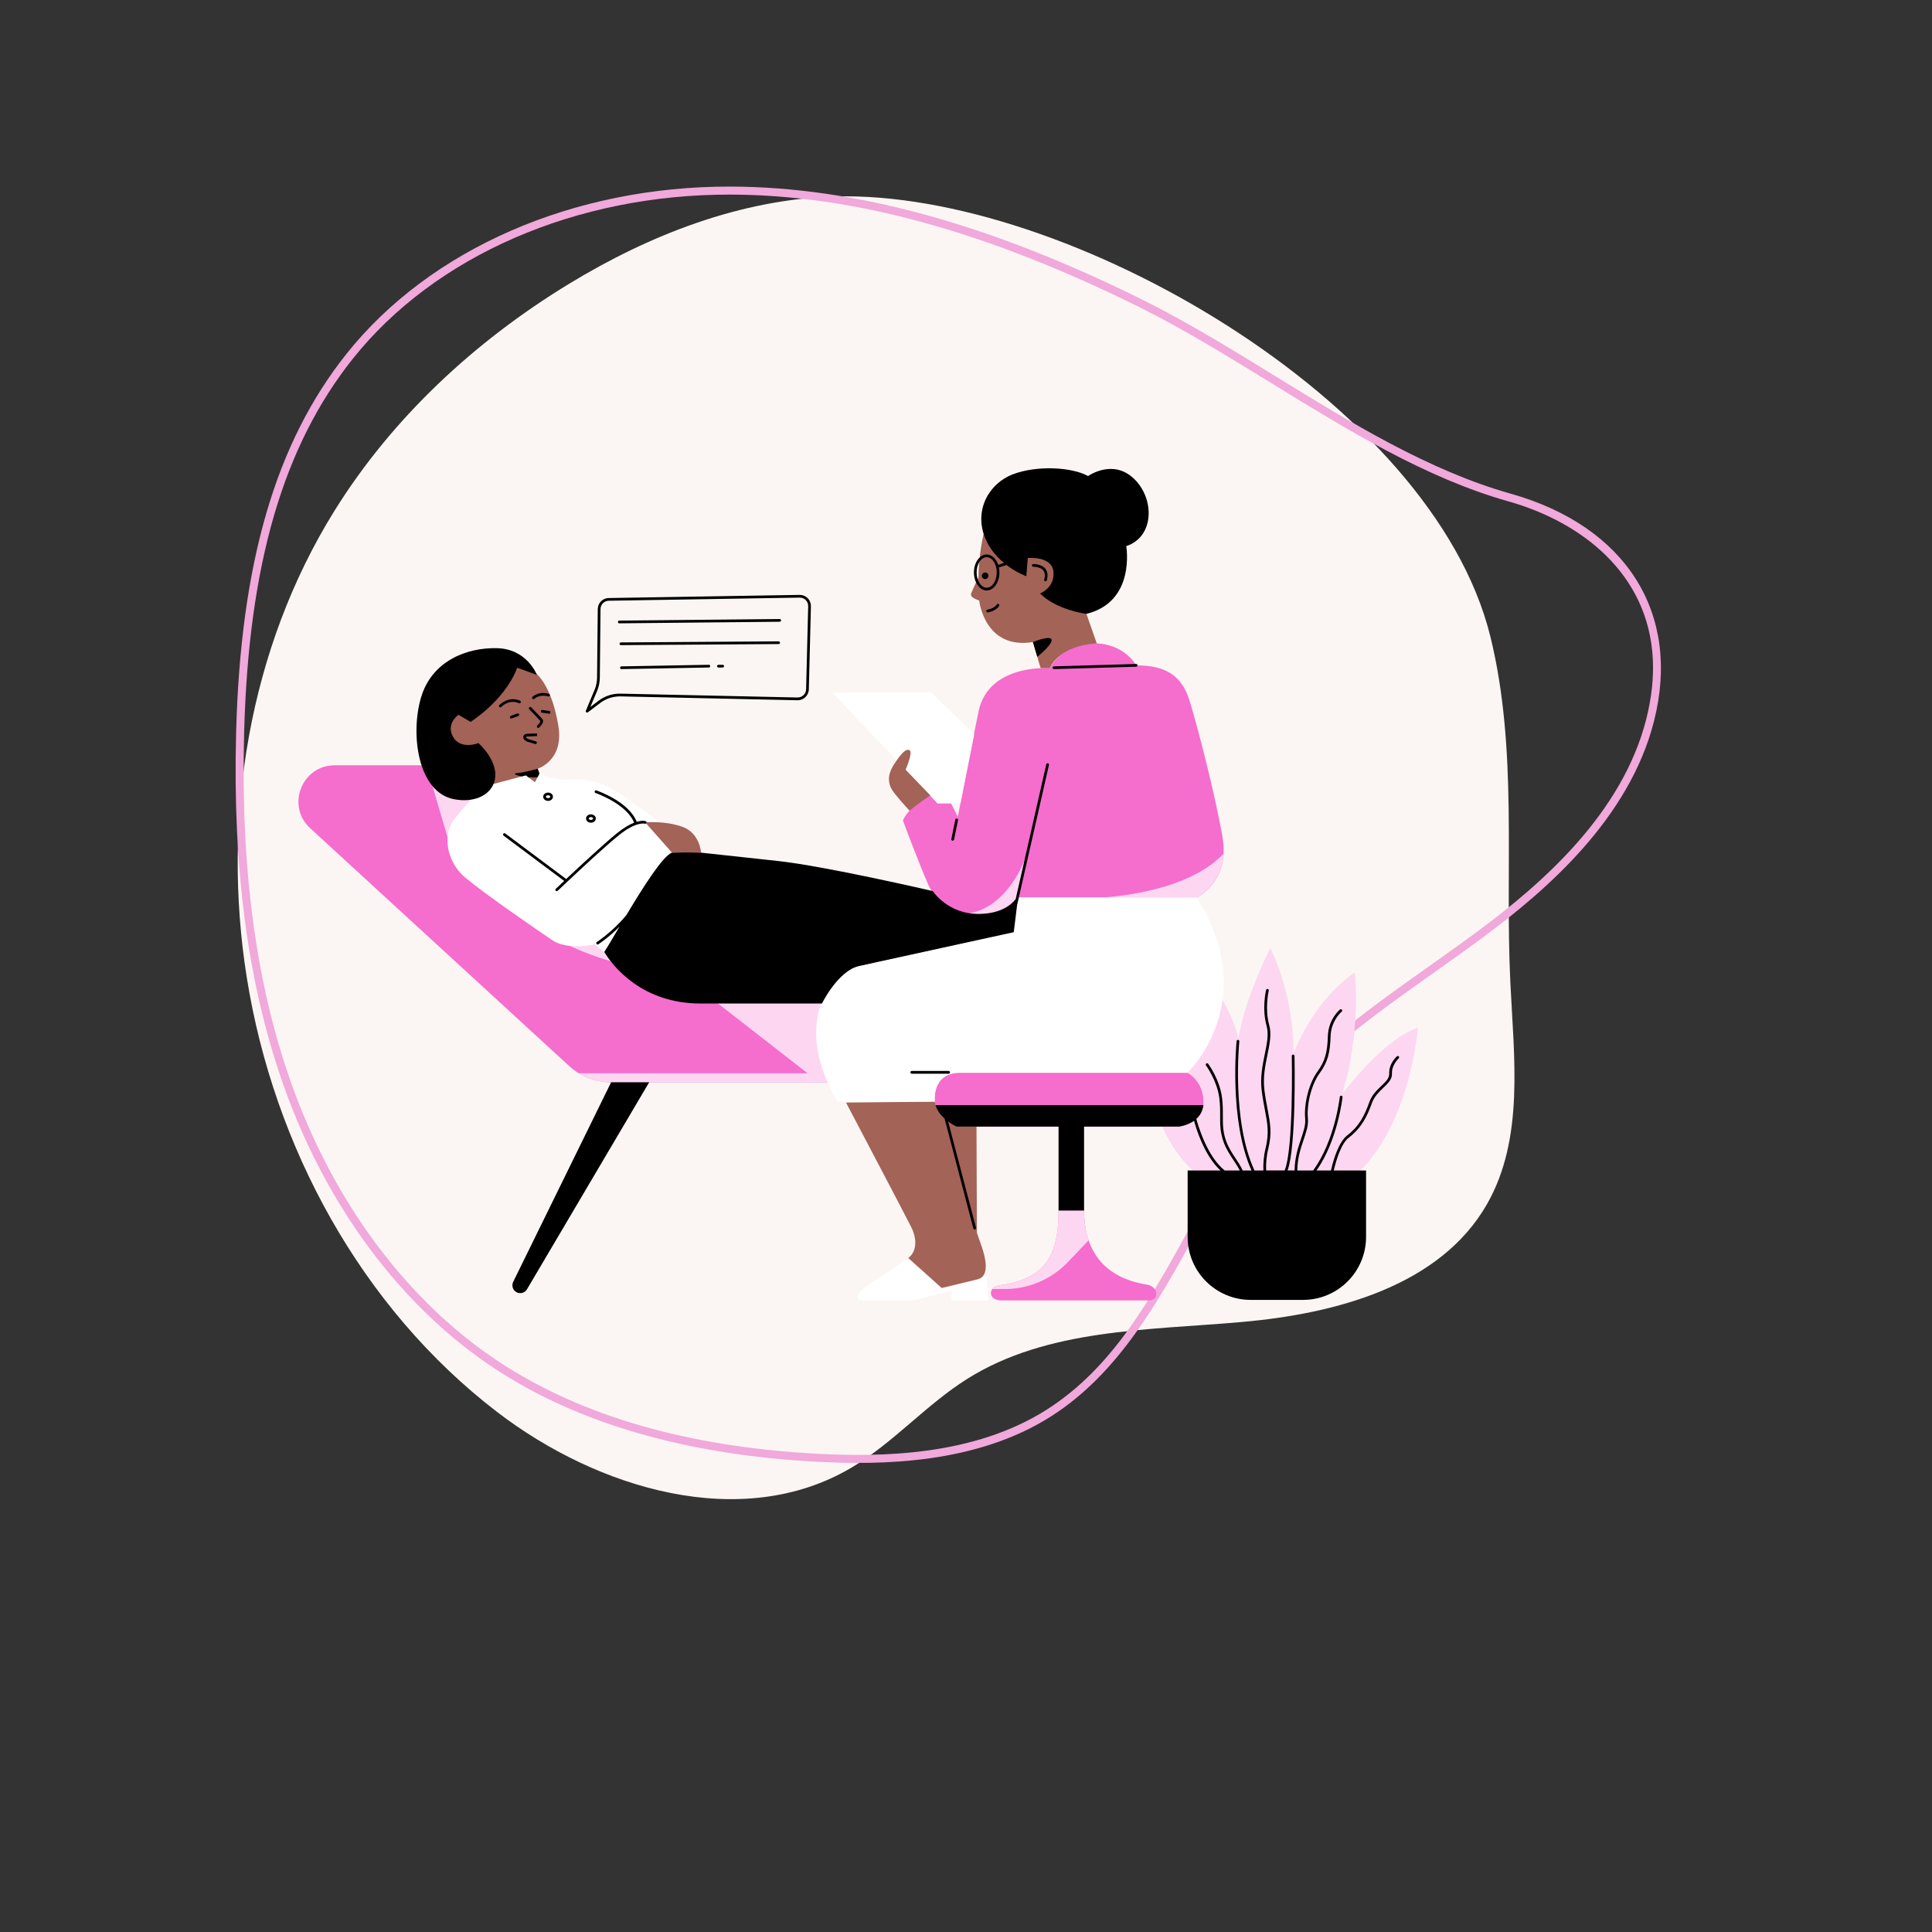 <svg xmlns="http://www.w3.org/2000/svg" xmlns:xlink="http://www.w3.org/1999/xlink" width="500" zoomAndPan="magnify" viewBox="0 0 375 375" height="500" preserveAspectRatio="xMidYMid meet" version="1.0"><rect x="0" y="0" width="375" height="375" fill="#333333" stroke="none"/><defs><clipPath id="c9226f6712"><path d="M 46 38 L 294 38 L 294 291 L 46 291 Z M 46 38 " clip-rule="nonzero"/></clipPath><clipPath id="aedc630fea"><path d="M 322.059 26.332 L 334.281 288.547 L 49.59 301.816 L 37.367 39.602 Z M 322.059 26.332 " clip-rule="nonzero"/></clipPath><clipPath id="cbe756834c"><path d="M 322.059 26.332 L 334.281 288.547 L 49.59 301.816 L 37.367 39.602 Z M 322.059 26.332 " clip-rule="nonzero"/></clipPath><clipPath id="6d7bd6eb14"><path d="M 45 36 L 323 36 L 323 284 L 45 284 Z M 45 36 " clip-rule="nonzero"/></clipPath><clipPath id="39d4ee792f"><path d="M 322.059 26.332 L 334.281 288.547 L 49.59 301.816 L 37.367 39.602 Z M 322.059 26.332 " clip-rule="nonzero"/></clipPath><clipPath id="e678f9d352"><path d="M 322.059 26.332 L 334.281 288.547 L 49.59 301.816 L 37.367 39.602 Z M 322.059 26.332 " clip-rule="nonzero"/></clipPath><clipPath id="fccc66edcf"><path d="M 57 124 L 238 124 L 238 252.461 L 57 252.461 Z M 57 124 " clip-rule="nonzero"/></clipPath><clipPath id="1abacc6dea"><path d="M 82 148 L 275.246 148 L 275.246 251 L 82 251 Z M 82 148 " clip-rule="nonzero"/></clipPath><clipPath id="3897c22464"><path d="M 86 134 L 238 134 L 238 252.461 L 86 252.461 Z M 86 134 " clip-rule="nonzero"/></clipPath><clipPath id="274baf5926"><path d="M 80 90 L 272 90 L 272 252.461 L 80 252.461 Z M 80 90 " clip-rule="nonzero"/></clipPath></defs><g clip-path="url(#c9226f6712)"><g clip-path="url(#aedc630fea)"><g clip-path="url(#cbe756834c)"><path fill="#fbf6f3" d="M 162.156 38.137 C 143.766 38.656 126.016 45.594 110.305 55.18 C 92.133 66.27 76.094 81.137 64.871 99.223 C 48.336 125.867 42.965 158.758 47.898 189.723 C 53.125 222.535 70.105 253.82 96.473 274.051 C 116.016 289.043 143.977 297.414 165.199 284.91 C 173.371 280.098 179.727 272.668 187.758 267.625 C 203.289 257.875 222.785 258.211 241.055 256.598 C 259.32 254.984 279.574 249.609 288.648 233.68 C 295.895 220.957 293.855 205.277 293.156 190.656 C 292.082 168.238 294.641 145.387 289.289 123.594 C 278.066 77.859 206.855 36.879 162.156 38.137 " fill-opacity="1" fill-rule="nonzero"/></g></g></g><g clip-path="url(#6d7bd6eb14)"><g clip-path="url(#39d4ee792f)"><g clip-path="url(#e678f9d352)"><path fill="#f1a8db" d="M 45.996 161.168 C 45.711 155.07 45.656 148.734 45.832 142.141 C 46.695 109.27 53.508 85.922 67.273 68.656 C 83.523 48.277 111.367 36.148 141.762 36.215 C 165.891 36.27 192.066 43.457 221.781 58.191 C 230.418 62.477 239.125 67.836 247.547 73.016 C 262.188 82.027 277.328 91.344 293.215 95.82 C 315.66 102.148 326.328 119.047 321.055 139.922 C 316.258 158.922 300.152 172.738 288.453 181.48 C 285.09 183.996 281.59 186.473 278.207 188.871 C 267.277 196.613 255.977 204.621 247.438 215.066 C 241.516 222.309 236.809 230.852 232.258 239.113 C 224.828 252.605 217.145 266.555 204.02 274.91 C 189.457 284.188 171.098 284.383 158.551 283.723 C 133.301 282.395 112.293 276.328 96.109 265.695 C 77.973 253.781 63.395 234.262 55.055 210.73 C 49.855 196.062 46.863 179.723 45.996 161.168 Z M 320.816 128.039 C 320.031 111.219 306.75 101.254 292.793 97.32 C 276.699 92.785 261.465 83.406 246.73 74.34 C 238.34 69.18 229.664 63.84 221.086 59.586 C 191.59 44.957 165.645 37.82 141.758 37.77 C 111.836 37.707 84.445 49.613 68.488 69.625 C 54.949 86.613 48.242 109.668 47.387 142.18 C 46.688 168.656 49.68 190.902 56.523 210.215 C 64.746 233.422 79.109 252.664 96.965 264.398 C 112.914 274.879 133.664 280.855 158.637 282.172 C 170.965 282.82 189 282.637 203.188 273.598 C 215.973 265.457 223.223 252.297 230.895 238.363 C 235.48 230.039 240.219 221.434 246.234 214.078 C 254.902 203.473 266.293 195.402 277.309 187.602 C 280.684 185.211 284.172 182.738 287.523 180.234 C 299.031 171.637 314.871 158.062 319.547 139.543 C 320.594 135.398 320.98 131.566 320.816 128.039 " fill-opacity="1" fill-rule="nonzero"/></g></g></g><g clip-path="url(#fccc66edcf)"><path fill="#f56dcd" d="M 233.617 213.93 C 233.617 218.141 228.875 218.668 228.875 218.668 L 185.664 218.668 C 185.664 218.668 181.977 217.086 181.449 213.93 C 181.449 213.93 181.215 211.852 182.168 210.07 L 118.625 210.07 C 115.594 210.07 112.676 208.934 110.445 206.887 L 60.219 160.766 C 55.488 156.422 58.566 148.539 64.992 148.539 L 94.066 148.539 L 142.277 184.523 L 228.602 184.523 L 228.602 208.145 L 230.449 208.145 C 230.453 208.141 233.617 209.719 233.617 213.93 Z M 237.285 162.461 C 235.762 153.758 232.438 141.039 230.914 136.059 C 229.391 131.082 226.207 129.145 220.527 129.145 C 220.527 129.145 218.312 124.859 212.219 124.859 C 206.125 124.859 203.773 129.699 203.773 129.699 C 203.773 129.699 191.863 128.73 189.926 138.137 C 187.988 147.543 185.914 158.559 185.914 158.559 L 184.594 155.922 L 181.953 155.922 L 180.719 154.336 C 180.719 154.336 176.316 156.535 175.262 159.258 C 175.262 159.258 177.902 166.469 180.191 171.742 C 182.477 177.016 192.141 180.27 197.652 174.207 L 232.277 174.207 C 232.277 174.203 238.812 171.156 237.285 162.461 Z M 222.785 249.379 C 220.766 248.977 210.418 247.766 210.418 234.961 L 205.465 234.961 C 205.465 243.934 202.758 248.285 193.988 249.48 C 191.766 249.785 191.664 252.406 194.391 252.406 C 197.113 252.406 220.867 252.406 222.988 252.406 C 225.105 252.406 224.801 249.781 222.785 249.379 Z M 222.785 249.379 " fill-opacity="1" fill-rule="nonzero"/></g><g clip-path="url(#1abacc6dea)"><path fill="#fdd6f1" d="M 275.234 199.535 C 272.652 221.762 262.422 228.609 262.422 228.609 L 232.367 227.824 C 228.203 224.84 225.566 218.66 225.566 218.66 L 228.875 218.66 C 228.875 218.66 233.617 218.164 233.617 213.926 C 233.617 209.688 230.469 208.234 230.469 208.234 L 231.398 186.852 C 238.707 193.473 240.387 201.555 240.387 201.555 C 241.625 193.59 246.57 184.047 246.57 184.047 C 251.406 193.922 251.066 204.477 251.066 204.477 C 255.559 193.25 262.977 188.758 262.977 188.758 C 264.102 202.008 260.504 212.332 260.504 212.332 C 269.84 200.438 275.234 199.535 275.234 199.535 Z M 135.047 191.418 L 156.75 208.324 L 112.375 208.324 C 114.246 209.453 116.402 210.07 118.625 210.07 L 164.586 210.07 L 181.672 194.664 L 164.285 187.219 Z M 205.461 234.961 C 205.461 243.934 202.754 248.285 193.984 249.48 C 193.348 249.57 192.895 249.848 192.621 250.199 L 195.062 250.199 C 199.688 250.199 204.113 248.305 207.301 244.949 L 211.297 240.746 C 210.75 239.141 210.414 237.234 210.414 234.961 Z M 199 166.582 C 199 166.582 195.828 175.961 188.066 177.289 C 191.258 177.867 194.762 177.172 197.398 174.469 Z M 237.492 165.711 C 231.695 171.738 221.289 173.633 214.141 174.203 L 232.277 174.203 C 232.277 174.203 237.145 171.926 237.492 165.711 Z M 82.754 148.539 L 87.445 164.473 L 92.949 164.219 L 96.516 150.359 L 94.07 148.535 L 82.754 148.535 Z M 131.59 178.277 L 109.09 178.789 L 107.934 182.254 C 107.934 182.254 114.879 186.238 123.359 187.648 C 131.848 189.066 131.59 178.277 131.59 178.277 Z M 131.59 178.277 " fill-opacity="1" fill-rule="nonzero"/></g><g clip-path="url(#3897c22464)"><path fill="#ffffff" d="M 230.473 208.238 C 230.473 208.238 191.148 208.238 186.359 208.238 C 180.777 208.238 181.418 213.859 181.418 213.859 L 162.629 213.859 C 154.402 200.367 159.562 189.203 166.809 187.488 C 174.055 185.773 196.652 180.988 196.652 180.988 L 197.656 174.203 L 232.281 174.203 C 245.062 194.523 230.473 208.238 230.473 208.238 Z M 176.562 145.641 C 177.258 146.16 175.77 149.371 175.77 149.371 L 181.949 155.918 L 186.43 155.918 L 189.105 142.5 L 180.73 134.387 L 161.527 134.387 L 174.039 147.598 C 174.043 147.598 175.863 145.121 176.562 145.641 Z M 128.066 159.707 C 128.066 159.707 124.016 156.617 120.973 154.477 C 117.93 152.34 114.668 151.047 111.008 151.328 C 107.348 151.613 104.703 150.156 104.703 150.156 L 103.855 151.836 L 102.074 150.492 L 92.898 152.68 L 92.582 154.055 C 92.582 154.055 89.609 157.023 87.914 159.352 C 86.219 161.684 86.219 166.98 90.461 170.473 C 94.707 173.969 104.039 180.324 107.117 182.445 C 110.195 184.562 115.391 183.293 115.391 183.293 L 117.297 184.773 C 117.297 184.773 125.891 171.215 127.48 168.672 C 129.07 166.129 130.438 165.5 130.438 165.5 L 125.242 159.633 Z M 182.785 250.008 L 176.465 244.137 C 176.465 244.137 171.148 247.598 168.43 249.445 C 165.707 251.293 166.688 252.383 166.688 252.383 L 177.355 252.383 L 184.648 250.535 L 184.648 252.383 L 191.832 252.383 L 191.508 247.707 Z M 182.785 250.008 " fill-opacity="1" fill-rule="nonzero"/></g><path fill="#a36357" d="M 190.508 241.844 C 191.406 244.414 192.078 247.766 189.727 248.324 C 187.379 248.887 182.785 250 182.785 250 L 176.297 244.191 C 177.754 243.074 178.199 240.84 176.855 238.152 C 175.516 235.473 164.211 214.008 164.211 214.008 C 164.211 214.008 178.16 213.855 181.422 213.855 C 182.043 216.227 184.445 218.578 186.395 218.578 C 188.34 218.578 189.539 218.578 189.539 218.578 L 189.613 239.27 C 189.613 239.273 189.613 239.273 190.508 241.844 Z M 132.391 160.457 C 128.93 159.254 125.238 159.629 125.238 159.629 L 130.434 165.492 L 136.082 165.492 C 136.082 165.5 135.855 161.66 132.391 160.457 Z M 103.316 130.074 C 101.691 128.93 95.434 125.688 89.176 129.598 C 82.922 133.512 84.113 142.336 87.602 146.105 C 91.09 149.875 94.621 150.777 94.621 150.777 L 95.812 152.164 L 102.07 150.492 L 103.836 151.828 L 104.699 150.156 L 104.363 149.203 C 104.363 149.203 109.52 147.629 108.375 140.855 C 107.23 134.078 104.941 131.219 103.316 130.074 Z M 215.801 99.75 C 210.297 90.383 193.367 95.977 191.645 101.043 C 189.922 106.105 189.922 112.078 189.922 112.078 C 189.922 112.078 188.871 114.23 188.535 115.09 C 188.199 115.949 189.301 116.238 190.066 116.574 C 190.066 116.574 191.074 126.152 200.496 124.621 L 201.98 129.664 L 203.777 129.699 C 203.777 129.699 205.328 125.316 212.887 124.887 L 210.875 119.152 C 210.871 119.148 221.301 109.117 215.801 99.75 Z M 176.562 157.379 C 178.074 155.988 180.598 154.406 180.598 154.406 L 175.773 149.395 C 175.773 149.395 177.227 146.066 176.562 145.641 C 175.895 145.219 174.984 146.125 173.531 148.363 C 172.078 150.602 172.504 152.113 173.047 153.141 C 173.594 154.176 176.562 157.379 176.562 157.379 Z M 176.562 157.379 " fill-opacity="1" fill-rule="nonzero"/><g clip-path="url(#274baf5926)"><path fill="#000000" d="M 190.57 111.762 C 190.57 111.41 190.859 111.121 191.211 111.121 C 191.562 111.121 191.852 111.41 191.852 111.762 C 191.852 112.113 191.562 112.402 191.211 112.402 C 190.859 112.402 190.57 112.113 190.57 111.762 Z M 189.039 111.113 C 189.039 109.191 190.152 107.625 191.516 107.625 C 192.504 107.625 193.359 108.449 193.754 109.633 L 194.871 109.266 C 193.48 108.109 192.078 106.527 191.219 104.434 C 189.02 99.055 191.914 93.848 196.605 92.059 C 201.297 90.266 208.125 90.672 211.195 92.406 C 211.195 92.406 215.941 88.996 220.051 92.871 C 224.164 96.746 224.105 104.203 218.602 106 C 218.602 106 220.504 116.805 210.867 119.152 C 210.867 119.152 205.109 118.43 201.871 115.191 C 201.871 115.191 204.766 114.094 204.473 110.973 C 204.191 107.926 199.73 108.293 199.516 108.309 L 199.492 108.316 L 199.207 111.84 C 199.207 111.84 197.363 111.195 195.359 109.668 L 193.887 110.148 C 193.949 110.457 193.988 110.781 193.988 111.121 C 193.988 113.043 192.875 114.609 191.512 114.609 C 190.148 114.609 189.039 113.039 189.039 111.113 Z M 189.562 111.113 C 189.562 112.746 190.438 114.078 191.516 114.078 C 192.594 114.078 193.469 112.75 193.469 111.113 C 193.469 109.477 192.594 108.148 191.516 108.148 C 190.438 108.148 189.562 109.48 189.562 111.113 Z M 193.484 117.332 C 192.953 118.141 191.664 118.336 191.652 118.34 C 191.508 118.363 191.41 118.496 191.43 118.641 C 191.449 118.773 191.562 118.867 191.691 118.867 C 191.707 118.867 191.719 118.867 191.73 118.859 C 191.793 118.852 193.27 118.633 193.93 117.617 C 194.012 117.496 193.977 117.332 193.855 117.25 C 193.727 117.172 193.562 117.207 193.484 117.332 Z M 202.859 112.82 C 202.879 112.824 202.902 112.828 202.93 112.828 C 203.043 112.828 203.148 112.754 203.184 112.633 C 203.441 111.703 203.348 110.953 202.91 110.402 C 202.145 109.438 200.609 109.48 200.551 109.484 C 200.402 109.492 200.289 109.613 200.297 109.758 C 200.301 109.906 200.434 110.027 200.57 110.012 C 200.586 110.012 201.906 109.973 202.504 110.73 C 202.832 111.145 202.895 111.734 202.688 112.492 C 202.633 112.641 202.719 112.785 202.859 112.82 Z M 200.492 124.617 L 201.34 127.5 C 205.133 124.34 205.238 122.801 200.492 124.617 Z M 204.559 129.344 C 204.414 129.348 204.297 129.465 204.301 129.613 C 204.309 129.754 204.426 129.867 204.566 129.867 C 204.57 129.867 204.57 129.867 204.574 129.867 L 220.539 129.406 C 220.684 129.402 220.797 129.281 220.793 129.137 C 220.789 128.992 220.664 128.883 220.523 128.879 Z M 184.867 163.164 C 184.883 163.172 184.902 163.172 184.918 163.172 C 185.043 163.172 185.152 163.086 185.176 162.957 L 185.945 159.195 C 185.973 159.055 185.883 158.914 185.734 158.887 C 185.594 158.855 185.453 158.949 185.426 159.094 L 184.66 162.855 C 184.633 162.996 184.719 163.133 184.867 163.164 Z M 184.395 208.141 C 184.395 207.996 184.273 207.875 184.129 207.875 L 176.969 207.875 C 176.82 207.875 176.703 207.996 176.703 208.141 C 176.703 208.285 176.82 208.406 176.969 208.406 L 184.129 208.406 C 184.273 208.406 184.395 208.285 184.395 208.141 Z M 197.414 175.688 L 203.598 148.469 C 203.625 148.328 203.539 148.188 203.398 148.156 C 203.254 148.125 203.113 148.211 203.082 148.352 L 197.141 174.516 C 196.305 175.598 194.32 177.328 190.105 177.391 C 183.98 177.48 181.047 172.957 181.047 172.957 C 181.047 172.957 160.219 168.113 150.949 167.113 C 141.676 166.117 136.082 165.5 136.082 165.5 C 136.082 165.5 133.426 165.41 130.434 165.5 C 128.648 166.117 124.77 172.285 121.586 177.613 C 118.84 180.934 115.883 182.82 115.852 182.836 C 115.727 182.918 115.691 183.074 115.766 183.199 C 115.816 183.277 115.902 183.324 115.992 183.324 C 116.039 183.324 116.09 183.309 116.133 183.281 C 116.16 183.266 118.062 182.051 120.242 179.863 C 118.977 182.008 117.918 183.82 117.293 184.773 C 118.934 187.543 124.633 194.777 135.914 194.777 C 147.195 194.777 159.543 194.777 159.543 194.777 C 159.543 194.777 162.652 188.391 166.805 187.484 C 170.953 186.582 196.77 180.938 196.77 180.938 Z M 109.52 170.973 C 108.535 171.898 107.898 172.5 107.875 172.523 C 107.77 172.625 107.766 172.793 107.867 172.895 C 107.922 172.945 107.988 172.977 108.059 172.977 C 108.125 172.977 108.191 172.957 108.238 172.906 C 108.32 172.828 116.645 164.91 120.141 162.098 C 123.492 159.402 125.145 159.875 125.152 159.879 C 125.289 159.93 125.441 159.855 125.488 159.719 C 125.539 159.582 125.461 159.43 125.324 159.383 C 125.285 159.367 124.707 159.184 123.586 159.52 C 122.051 155.602 116.023 153.508 115.762 153.422 C 115.625 153.371 115.477 153.445 115.426 153.582 C 115.379 153.719 115.453 153.871 115.59 153.918 C 115.652 153.941 121.621 156.012 123.086 159.688 C 122.238 160.012 121.148 160.609 119.812 161.684 C 117.363 163.656 112.578 168.094 109.867 170.641 C 109.852 170.602 109.828 170.562 109.789 170.535 L 98.066 161.777 C 97.949 161.688 97.781 161.715 97.695 161.828 C 97.605 161.945 97.633 162.113 97.746 162.199 L 109.469 170.957 C 109.488 170.965 109.5 170.965 109.52 170.973 Z M 106.379 153.84 C 106.906 153.84 107.328 154.199 107.328 154.645 C 107.328 155.09 106.902 155.453 106.379 155.453 C 105.855 155.453 105.43 155.09 105.43 154.645 C 105.43 154.199 105.855 153.84 106.379 153.84 Z M 106.379 154.363 C 106.156 154.363 105.957 154.496 105.957 154.641 C 105.957 154.793 106.156 154.918 106.379 154.918 C 106.605 154.918 106.805 154.789 106.805 154.641 C 106.805 154.496 106.605 154.363 106.379 154.363 Z M 114.699 158.066 C 115.223 158.066 115.648 158.43 115.648 158.875 C 115.648 159.32 115.219 159.684 114.699 159.684 C 114.172 159.684 113.75 159.32 113.75 158.875 C 113.75 158.43 114.176 158.066 114.699 158.066 Z M 114.273 158.871 C 114.273 159.02 114.473 159.148 114.699 159.148 C 114.922 159.148 115.121 159.016 115.121 158.871 C 115.121 158.719 114.922 158.594 114.699 158.594 C 114.473 158.594 114.273 158.727 114.273 158.871 Z M 87.941 143.027 C 86.484 140.441 88.992 138.746 88.992 138.746 L 91.336 140.117 C 91.336 140.117 97.969 135.996 100.398 129.613 L 104.199 130.984 C 104.199 130.984 102.34 125.973 96.512 125.812 C 90.688 125.648 83.812 128.234 81.707 135.426 C 79.605 142.617 81.141 153.844 88.18 155.137 C 95.219 156.426 99.426 150.531 92.875 144.23 C 92.879 144.238 89.398 145.613 87.941 143.027 Z M 100.754 138.641 C 100.707 138.504 100.551 138.43 100.414 138.484 L 99.148 138.953 C 99.012 139 98.941 139.156 98.992 139.293 C 99.031 139.398 99.133 139.465 99.238 139.465 C 99.27 139.465 99.301 139.461 99.332 139.445 L 100.602 138.977 C 100.73 138.926 100.805 138.777 100.754 138.641 Z M 105.277 137.805 C 105.129 137.785 104.996 137.883 104.977 138.027 C 104.953 138.172 105.055 138.305 105.195 138.324 L 106.531 138.523 C 106.543 138.523 106.555 138.527 106.57 138.527 C 106.699 138.527 106.812 138.438 106.828 138.305 C 106.852 138.156 106.75 138.027 106.609 138.004 Z M 105.293 139.621 C 104.98 139.215 103.184 137.379 103.102 137.297 C 103 137.195 102.836 137.191 102.734 137.293 C 102.625 137.395 102.625 137.562 102.727 137.664 C 103.367 138.316 104.641 139.637 104.879 139.941 C 104.949 140.027 104.684 140.465 104.293 140.82 C 104.184 140.918 104.176 141.086 104.273 141.191 C 104.328 141.25 104.398 141.281 104.469 141.281 C 104.531 141.281 104.598 141.258 104.645 141.215 C 104.824 141.047 105.73 140.184 105.293 139.621 Z M 102.312 142.961 C 103.02 142.918 104.25 142.871 104.254 142.871 L 104.238 142.348 C 104.238 142.348 102.992 142.391 102.281 142.434 C 101.801 142.465 101.598 142.75 101.57 143 C 101.531 143.355 101.82 143.809 102.539 144.016 C 103.457 144.273 103.848 144.406 103.855 144.41 C 103.879 144.418 103.91 144.426 103.938 144.426 C 104.047 144.426 104.148 144.355 104.191 144.242 C 104.234 144.105 104.164 143.957 104.023 143.91 C 104.023 143.91 103.621 143.777 102.684 143.508 C 102.246 143.383 102.086 143.156 102.098 143.059 C 102.098 143.008 102.188 142.969 102.312 142.961 Z M 100.727 136.488 C 100.859 136.543 101.016 136.484 101.078 136.352 C 101.133 136.219 101.074 136.062 100.941 136 C 98.672 135.008 96.941 136.84 96.922 136.863 C 96.824 136.969 96.828 137.137 96.934 137.23 C 96.984 137.281 97.051 137.301 97.113 137.301 C 97.184 137.301 97.254 137.277 97.305 137.219 C 97.367 137.152 98.809 135.645 100.727 136.488 Z M 103.352 135.633 C 103.402 135.684 103.469 135.711 103.535 135.711 C 103.602 135.711 103.668 135.684 103.723 135.637 C 103.762 135.598 104.711 134.691 106.383 135.172 C 106.523 135.211 106.672 135.133 106.711 134.992 C 106.75 134.852 106.672 134.707 106.531 134.664 C 104.547 134.102 103.398 135.219 103.352 135.266 C 103.246 135.367 103.246 135.531 103.352 135.633 Z M 99.609 248.812 C 99.246 249.562 99.551 250.469 100.297 250.84 C 101.012 251.195 101.879 250.941 102.285 250.254 L 126.004 210.07 L 118.617 210.07 Z M 271.512 205.059 C 271.414 204.949 271.25 204.938 271.141 205.035 C 271.074 205.094 269.547 206.453 269.645 208.43 C 269.688 209.277 268.957 209.98 268.109 210.785 C 267.254 211.602 266.293 212.523 265.816 213.852 C 264.812 216.652 263.785 218.617 261.5 220.379 C 259.852 221.645 258.844 224.984 258.336 227.191 L 255.527 227.191 C 259.648 221.359 260.57 213.059 260.578 212.969 C 260.594 212.824 260.492 212.695 260.348 212.68 C 260.203 212.66 260.07 212.766 260.055 212.91 C 260.047 212.996 259.102 221.465 254.875 227.188 L 251.805 227.188 C 251.836 224.762 252.461 222.887 253.035 221.207 C 253.543 219.715 253.98 218.43 253.859 217.094 C 253.598 214.227 254.582 210.438 256.156 208.285 C 257.641 206.254 258.168 204.445 258.266 201.121 C 258.355 198.105 260.398 196.371 260.422 196.352 C 260.531 196.262 260.551 196.094 260.457 195.984 C 260.363 195.871 260.195 195.855 260.086 195.949 C 259.992 196.023 257.836 197.84 257.742 201.102 C 257.645 204.344 257.156 206.016 255.727 207.977 C 254.094 210.223 253.066 214.16 253.336 217.141 C 253.445 218.367 253.023 219.602 252.535 221.035 C 251.973 222.676 251.32 224.648 251.281 227.18 L 249.914 227.18 C 251.613 222.574 251.277 205.695 251.262 204.953 C 251.258 204.805 251.145 204.695 251 204.695 C 251 204.695 250.992 204.695 250.992 204.695 C 250.848 204.699 250.734 204.82 250.738 204.965 C 250.742 205.152 251.094 223.047 249.348 227.18 L 245.758 227.18 C 245.703 225.996 245.781 224.555 246.168 222.98 C 246.914 219.938 246.551 218.027 246.051 215.387 C 245.848 214.316 245.617 213.109 245.426 211.648 C 245.102 209.141 245.586 206.797 246.008 204.727 C 246.434 202.66 246.836 200.711 246.355 198.98 C 245.449 195.719 246.254 192.312 246.262 192.281 C 246.297 192.141 246.207 192 246.066 191.965 C 245.926 191.93 245.785 192.02 245.75 192.16 C 245.715 192.305 244.902 195.727 245.848 199.125 C 246.293 200.73 245.922 202.539 245.492 204.625 C 245.059 206.738 244.566 209.129 244.902 211.727 C 245.09 213.203 245.324 214.418 245.527 215.492 C 246.02 218.066 246.371 219.926 245.656 222.859 C 245.258 224.488 245.176 225.969 245.223 227.188 L 243.492 227.188 C 239.02 217.523 240.535 202.285 240.547 202.133 C 240.562 201.988 240.461 201.859 240.312 201.848 C 240.168 201.836 240.039 201.938 240.027 202.082 C 240.008 202.234 238.508 217.387 242.918 227.191 L 241.199 227.191 C 240.852 226.391 240.352 225.633 239.836 224.852 C 239.16 223.84 238.469 222.789 238.008 221.527 C 237.344 219.703 237.352 218.266 237.355 216.598 C 237.359 215.496 237.363 214.352 237.18 212.969 C 236.707 209.48 234.594 206.605 234.504 206.48 C 234.414 206.367 234.25 206.34 234.137 206.43 C 234.023 206.516 233.996 206.68 234.082 206.797 C 234.105 206.82 236.203 209.688 236.656 213.039 C 236.84 214.391 236.836 215.508 236.828 216.594 C 236.82 218.238 236.816 219.789 237.516 221.703 C 237.996 223.023 238.707 224.098 239.398 225.141 C 239.871 225.848 240.309 226.516 240.633 227.188 L 237.711 227.188 C 234.254 224.449 232.504 218.293 232.207 217.176 C 232.887 216.562 233.438 215.707 233.57 214.504 L 181.586 214.504 C 181.918 215.594 182.613 216.461 183.344 217.121 L 188.922 238.426 C 188.953 238.547 189.062 238.625 189.18 238.625 C 189.203 238.625 189.223 238.621 189.246 238.617 C 189.387 238.582 189.473 238.434 189.438 238.293 L 184.035 217.691 C 184.91 218.34 185.668 218.668 185.668 218.668 L 205.465 218.668 L 205.465 234.961 L 210.418 234.961 L 210.418 218.668 L 228.879 218.668 C 228.879 218.668 230.434 218.484 231.762 217.543 C 232.176 219.07 233.785 224.34 236.902 227.191 L 230.52 227.191 L 230.52 240.086 C 230.52 246.836 236 252.309 242.758 252.309 L 252.914 252.309 C 259.676 252.309 265.152 246.836 265.152 240.086 L 265.152 227.191 L 258.879 227.191 C 259.383 225.055 260.336 221.934 261.82 220.797 C 264.199 218.965 265.305 216.848 266.316 214.031 C 266.746 212.824 267.668 211.945 268.473 211.168 C 269.375 210.305 270.227 209.492 270.176 208.406 C 270.09 206.688 271.477 205.445 271.488 205.434 C 271.598 205.336 271.609 205.168 271.512 205.059 Z M 113.793 138.25 C 113.699 138.176 113.664 138.051 113.715 137.941 L 115.398 133.922 C 115.719 133.168 115.883 132.367 115.891 131.547 L 116.027 118.219 C 116.039 117.035 116.977 116.098 118.156 116.078 L 155.199 115.469 C 155.812 115.465 156.352 115.688 156.77 116.109 C 157.191 116.531 157.41 117.094 157.398 117.688 L 156.992 133.809 C 156.961 134.996 155.965 135.945 154.781 135.918 L 120.445 135.168 C 119.031 135.137 117.621 135.59 116.492 136.453 L 114.109 138.254 C 114.062 138.289 114.008 138.309 113.953 138.309 C 113.898 138.305 113.84 138.285 113.793 138.25 Z M 114.578 137.238 L 116.172 136.023 C 117.398 135.094 118.91 134.594 120.461 134.637 L 154.793 135.383 C 155.699 135.402 156.445 134.688 156.465 133.793 L 156.871 117.672 C 156.887 117.223 156.715 116.797 156.402 116.48 C 156.09 116.168 155.676 115.996 155.238 115.996 C 155.23 115.996 155.223 115.996 155.211 115.996 L 118.168 116.602 C 117.277 116.617 116.566 117.332 116.559 118.223 L 116.422 131.551 C 116.41 132.438 116.23 133.309 115.891 134.125 Z M 120.203 120.988 C 120.207 120.988 120.207 120.988 120.203 120.988 L 151.344 120.68 C 151.492 120.68 151.605 120.559 151.605 120.414 C 151.605 120.27 151.484 120.152 151.34 120.152 C 151.34 120.152 151.34 120.152 151.336 120.152 L 120.199 120.461 C 120.055 120.461 119.938 120.582 119.938 120.727 C 119.941 120.867 120.062 120.988 120.203 120.988 Z M 151.133 124.488 L 120.512 124.695 C 120.367 124.695 120.254 124.812 120.254 124.961 C 120.254 125.105 120.371 125.219 120.516 125.219 L 151.137 125.012 C 151.285 125.012 151.398 124.895 151.398 124.75 C 151.398 124.602 151.289 124.512 151.133 124.488 Z M 137.578 129.035 L 120.613 129.344 C 120.469 129.348 120.355 129.465 120.355 129.613 C 120.359 129.758 120.473 129.871 120.617 129.871 C 120.617 129.871 120.625 129.871 120.625 129.871 L 137.586 129.562 C 137.734 129.559 137.848 129.441 137.848 129.293 C 137.848 129.145 137.746 129.02 137.578 129.035 Z M 140.277 129.035 L 139.449 129.035 C 139.305 129.035 139.184 129.152 139.184 129.301 C 139.184 129.445 139.305 129.562 139.449 129.562 L 140.277 129.562 C 140.422 129.562 140.539 129.445 140.539 129.301 C 140.539 129.152 140.422 129.035 140.277 129.035 Z M 101.27 150.703 L 102.074 150.488 L 102.582 150.871 C 103.16 150.91 103.773 150.906 104.355 150.832 L 104.707 150.156 L 104.371 149.203 C 104.371 149.203 101.906 149.938 100.316 150.07 C 99.473 150.137 100.109 150.48 101.27 150.703 Z M 101.27 150.703 " fill-opacity="1" fill-rule="nonzero"/></g></svg>